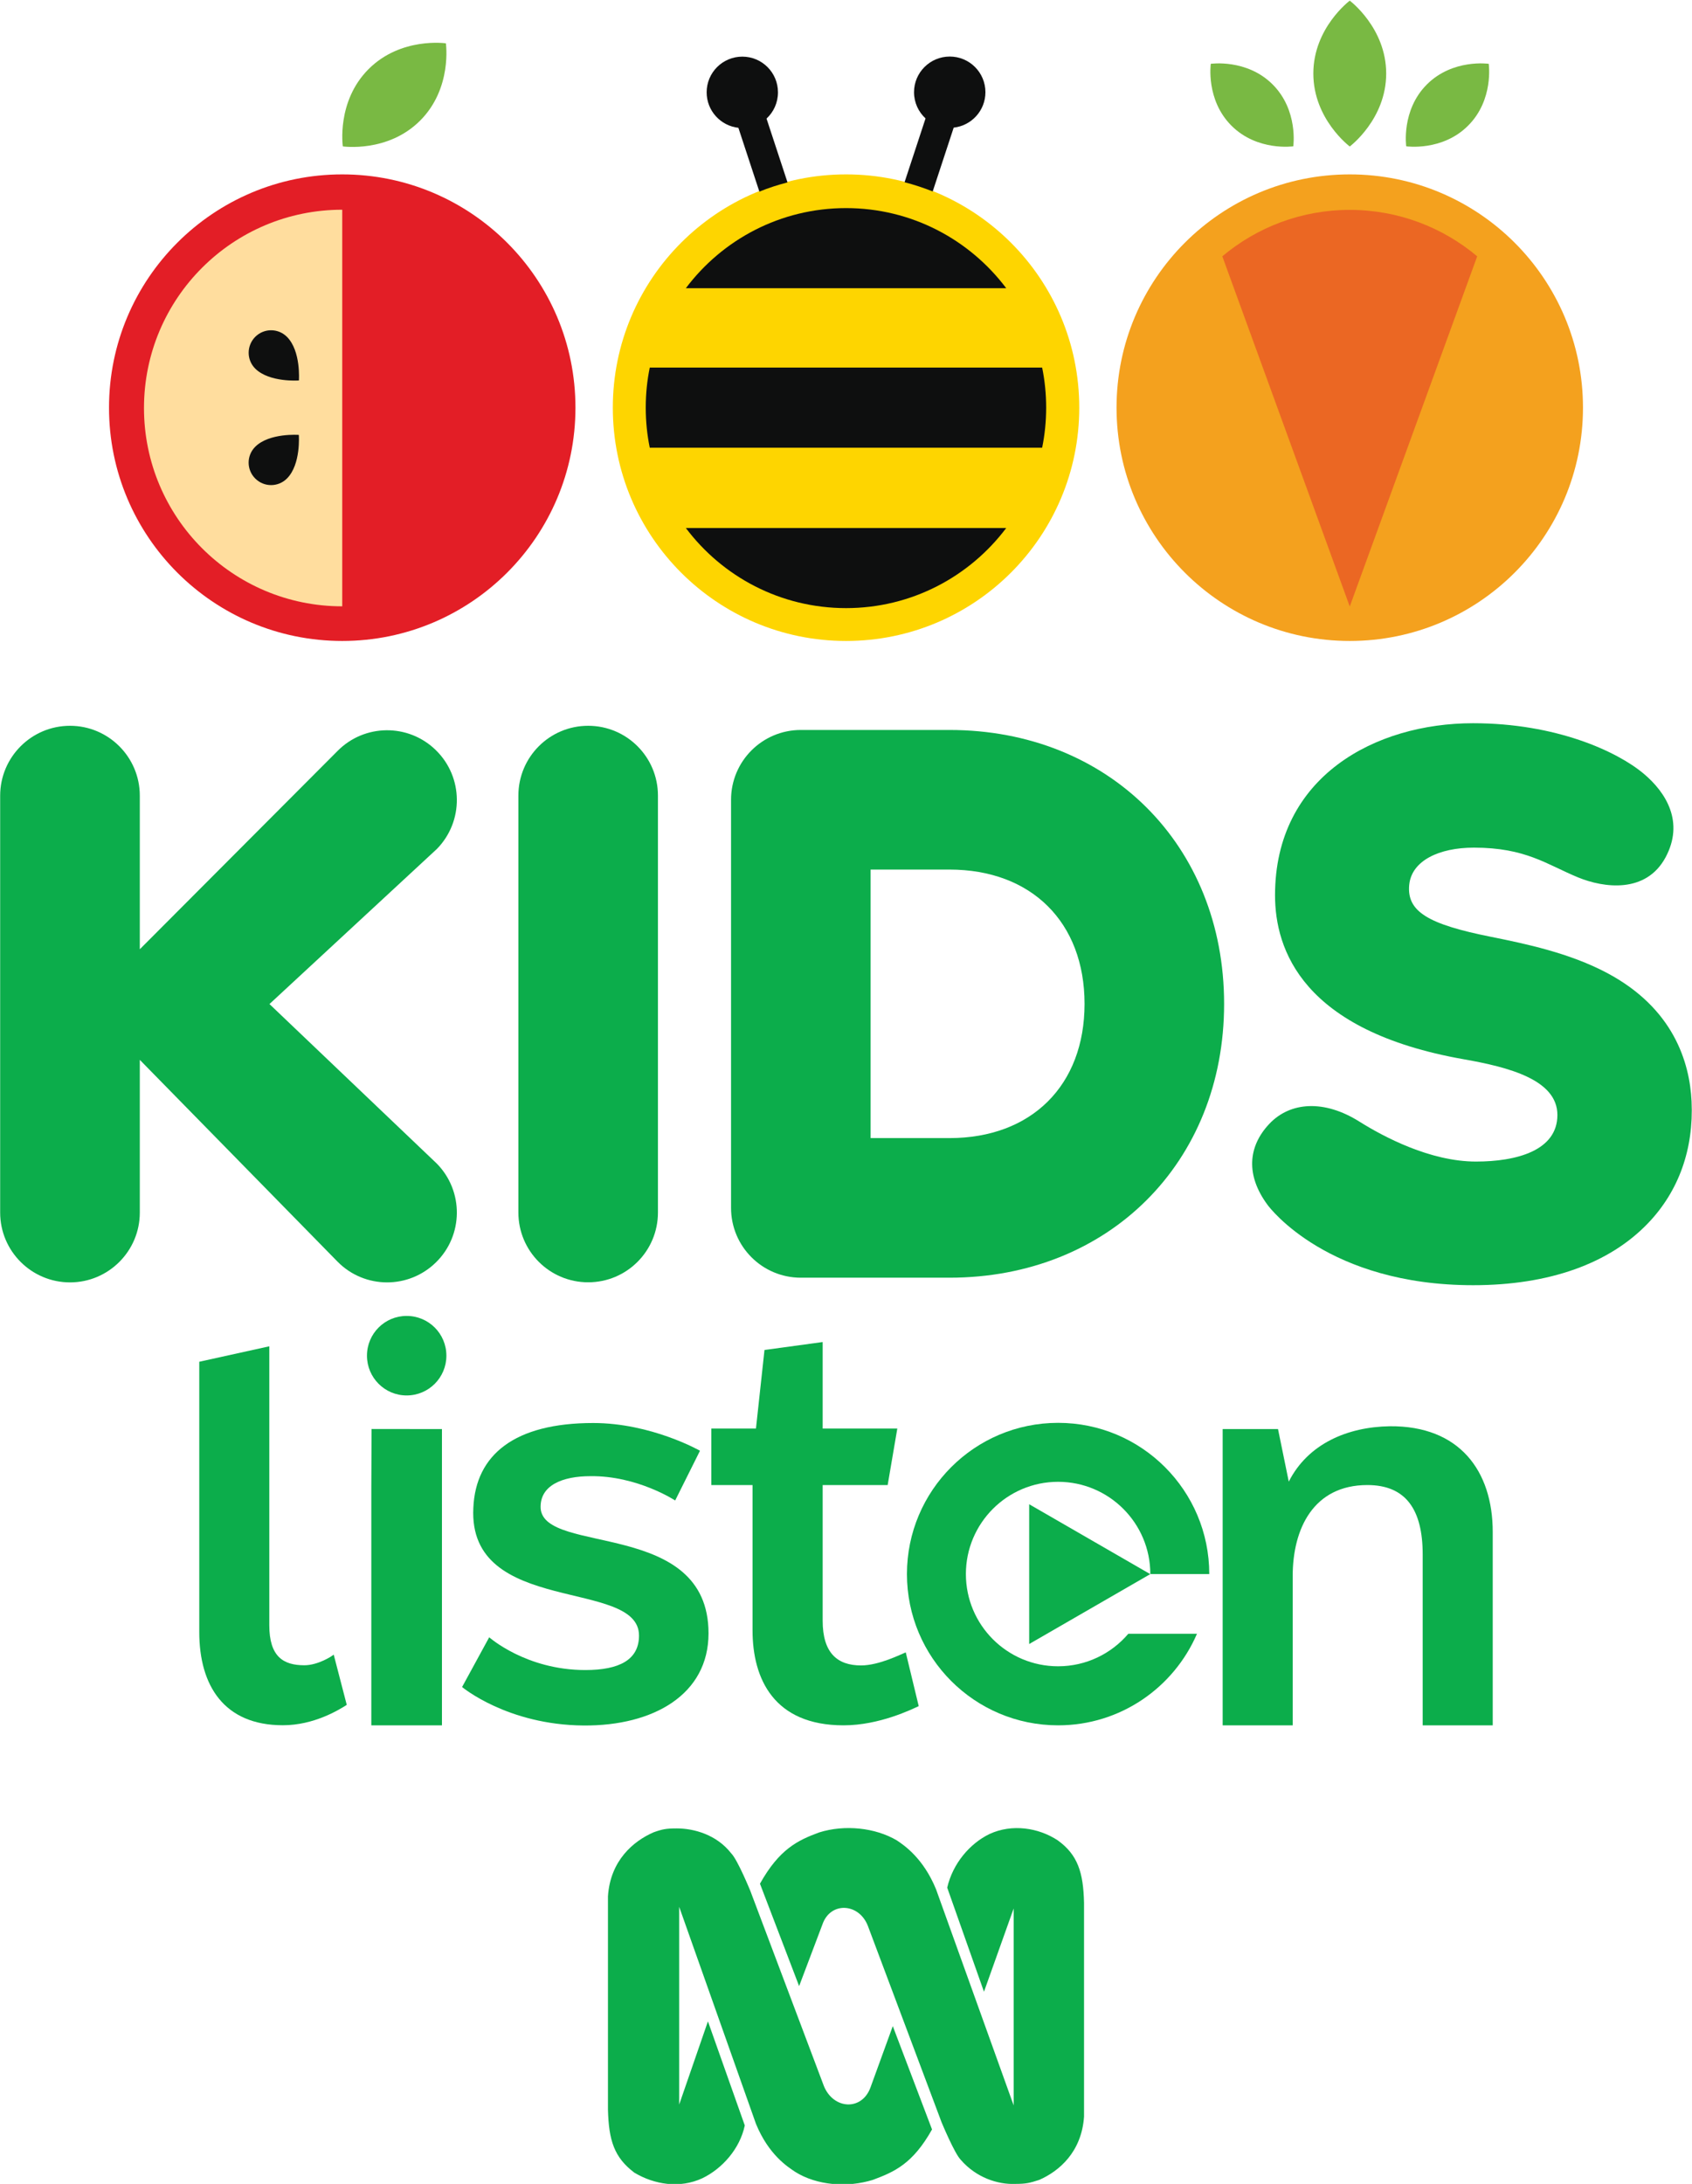 <svg width="619.99" height="800" version="1.1" viewBox="0 0 619.99 800" xml:space="preserve" xmlns="http://www.w3.org/2000/svg"><g transform="matrix(1.333 0 0 -1.333 83.838 1071)"><g transform="matrix(23.449 0 0 23.449 1411.6 -4562.8)"><path d="m-47.058 228.84s-0.427-0.319-0.427-0.854c0-0.536 0.427-0.855 0.427-0.855s0.427 0.319 0.427 0.855c0 0.535-0.427 0.854-0.427 0.854" fill="#79b943" fill-rule="evenodd"/><path d="m-45.429 228.1s-0.422 0.061-0.725-0.242-0.242-0.725-0.242-0.725 0.423-0.061 0.725 0.242c0.304 0.303 0.242 0.725 0.242 0.725" fill="#79b943" fill-rule="evenodd"/><path d="m-48.687 228.1s0.422 0.061 0.725-0.242 0.242-0.725 0.242-0.725-0.422-0.061-0.725 0.242-0.242 0.725-0.242 0.725" fill="#79b943" fill-rule="evenodd"/><path d="m-44.324 224.07c0-1.51-1.224-2.734-2.734-2.734s-2.734 1.224-2.734 2.734 1.224 2.734 2.734 2.734 2.734-1.224 2.734-2.734" fill="#f4a11e"/><path d="m-47.058 221.74 1.494 4.104c-0.404 0.339-0.925 0.544-1.494 0.544s-1.09-0.205-1.494-0.544z" fill="#eb6723"/><path d="m-57.654 228.34s-0.527 0.077-0.906-0.302-0.302-0.906-0.302-0.906 0.527-0.077 0.906 0.302 0.302 0.906 0.302 0.906" fill="#79b943" fill-rule="evenodd"/><path d="m-56.135 224.07c0-1.51-1.224-2.734-2.734-2.734s-2.734 1.224-2.734 2.734 1.224 2.734 2.734 2.734 2.734-1.224 2.734-2.734" fill="#e31e26"/><path d="m-58.869 226.39c-1.284 0-2.324-1.04-2.324-2.324 0-1.283 1.04-2.324 2.324-2.324z" fill="#ffdd9e"/><path d="m-59.517 224.9c0.166-0.166 0.14-0.511 0.14-0.511s-0.346-0.026-0.512 0.139c-0.103 0.103-0.102 0.269 0 0.372 0.103 0.103 0.269 0.103 0.372 0" fill="#0e0f0f"/><path d="m-59.517 223.24c0.166 0.166 0.139 0.511 0.139 0.511s-0.345 0.026-0.511-0.139c-0.103-0.103-0.103-0.269 0-0.372s0.269-0.103 0.372 0" fill="#0e0f0f"/><path d="m-50.229 224.07c0-1.51-1.224-2.734-2.734-2.734s-2.734 1.224-2.734 2.734 1.224 2.734 2.734 2.734 2.734-1.224 2.734-2.734" fill="#fed500"/><path d="m-55.264 224.54c-0.031-0.151-0.047-0.308-0.047-0.468v-3e-3c0-0.16 0.016-0.317 0.047-0.468h4.6c0.031 0.152 0.047 0.309 0.047 0.47 0 0.16-0.016 0.317-0.047 0.469z" fill="#0e0f0f"/><path d="m-54.841 222.66c0.428-0.57 1.11-0.939 1.878-0.939s1.449 0.369 1.878 0.939z" fill="#0e0f0f"/><path d="m-54.841 225.47h3.756c-0.429 0.57-1.11 0.939-1.878 0.939s-1.45-0.369-1.878-0.939" fill="#0e0f0f"/><path d="m-52.031 227.46-0.246-0.748c0.113-0.029 0.224-0.066 0.33-0.108l0.246 0.748c0.209 0.023 0.372 0.2 0.372 0.415 0 0.231-0.187 0.418-0.418 0.418s-0.419-0.187-0.419-0.418c0-0.121 0.052-0.231 0.135-0.307" fill="#0e0f0f"/><path d="m-54.225 227.35 0.246-0.748c0.106 0.043 0.216 0.079 0.33 0.108l-0.246 0.748c0.083 0.077 0.134 0.186 0.134 0.308 0 0.231-0.187 0.418-0.418 0.418s-0.418-0.187-0.418-0.418c0-0.216 0.163-0.393 0.372-0.416" fill="#0e0f0f"/></g><g transform="matrix(23.449 0 0 23.449 1411.6 -4562.8)" fill="#0cad4b"><path d="m-54.948 207.42c0.206 0 0.469-0.075 0.638-0.291 0.075-0.074 0.225-0.441 0.225-0.441l0.863-2.289c0.113-0.272 0.441-0.291 0.544-0.019l0.263 0.723 0.46-1.211c-0.226-0.403-0.441-0.497-0.694-0.591-0.3-0.093-0.657-0.065-0.91 0.094-0.085 0.057-0.31 0.197-0.46 0.563l-0.9 2.543v-2.317l0.337 0.975 0.432-1.22c-0.057-0.272-0.263-0.506-0.498-0.619-0.263-0.122-0.562-0.075-0.797 0.066-0.235 0.178-0.3 0.375-0.309 0.741v2.496c0.027 0.422 0.299 0.648 0.534 0.751 0.103 0.037 0.15 0.046 0.272 0.046m3.968-4.166c-0.206-9e-3 -0.459 0.075-0.638 0.282-0.074 0.075-0.225 0.44-0.225 0.44l-0.863 2.299c-0.103 0.272-0.441 0.291-0.534 0.019l-0.273-0.722-0.459 1.2c0.226 0.404 0.441 0.508 0.694 0.601 0.3 0.094 0.657 0.056 0.91-0.093 0.085-0.057 0.31-0.207 0.46-0.573l0.91-2.533v2.308l-0.348-0.976-0.431 1.22c0.065 0.281 0.263 0.516 0.497 0.629 0.263 0.121 0.573 0.074 0.799-0.075 0.234-0.169 0.3-0.376 0.308-0.733v-2.504c-0.028-0.414-0.29-0.639-0.525-0.742-0.112-0.037-0.159-0.047-0.282-0.047"/><path d="m-43.051 215.94c-0.022 0.459-0.212 1.094-0.996 1.508-0.436 0.231-0.948 0.339-1.356 0.421-0.736 0.147-0.988 0.295-0.958 0.609 0.028 0.284 0.351 0.436 0.758 0.436 0.609 0 0.853-0.197 1.222-0.349 0.3-0.123 0.795-0.192 1.025 0.235 0.22 0.41 0.011 0.757-0.258 0.982-0.312 0.261-1.027 0.59-1.999 0.59-1.145 0-2.321-0.624-2.321-2.016 0-0.635 0.319-1.59 2.217-1.923 0.522-0.092 1.093-0.239 1.093-0.652 0-0.417-0.478-0.546-0.954-0.546-0.538 0-1.084 0.291-1.365 0.467-0.417 0.263-0.815 0.233-1.059-0.026-0.252-0.268-0.274-0.604-0.021-0.947 0.028-0.039 0.713-0.943 2.412-0.943 0.888 0 1.597 0.252 2.052 0.729 0.359 0.376 0.534 0.869 0.508 1.425"/><path d="m-57.759 215.21-1.963 1.871 1.963 1.818c0.316 0.323 0.311 0.841-0.012 1.157-0.322 0.316-0.84 0.311-1.156-0.012l-2.315-2.321v1.8c0 0.452-0.367 0.819-0.818 0.819-0.452 0-0.819-0.367-0.819-0.819v-4.886c0-0.451 0.367-0.818 0.819-0.818 0.451 0 0.818 0.367 0.818 0.818v1.79l2.315-2.362c0.16-0.164 0.372-0.246 0.584-0.246 0.206 0 0.413 0.078 0.572 0.234 0.323 0.316 0.328 0.834 0.012 1.157"/><path d="m-55.986 213.82c-0.452 0-0.818 0.366-0.818 0.818v4.886c0 0.452 0.366 0.818 0.818 0.818s0.818-0.366 0.818-0.818v-4.886c0-0.452-0.366-0.818-0.818-0.818"/><path d="m-52.675 215.51h0.924c0.962 0 1.584 0.618 1.584 1.573 0 0.956-0.622 1.574-1.584 1.574h-0.924zm0.924-1.636h-1.742c-0.452 0-0.818 0.366-0.818 0.818v4.783c0 0.452 0.366 0.818 0.818 0.818h1.742c1.866 0 3.22-1.35 3.22-3.21 0-1.859-1.354-3.209-3.22-3.209"/><path d="m-49.397 210.4-1.419-0.819v1.638z"/><path d="m-59.724 213.07v-3.268c0-0.371 0.166-0.47 0.411-0.47 0.159 0 0.324 0.106 0.344 0.125l0.153-0.589c-0.093-0.06-0.385-0.239-0.749-0.239-0.689 0-0.98 0.464-0.98 1.093v3.167z"/><path d="m-57.7 212.1v-3.472h-0.828v2.79l3e-3 0.683z"/><path d="m-57.146 209.66s0.431-0.384 1.126-0.384c0.398 0 0.63 0.119 0.63 0.404 0 0.676-2.008 0.225-1.942 1.497 0.027 0.623 0.484 0.994 1.405 0.994 0.682 0 1.252-0.325 1.252-0.325l-0.291-0.583s-0.444 0.292-0.994 0.285c-0.325 0-0.596-0.106-0.583-0.377 0.04-0.55 1.968-0.126 1.968-1.465 0-0.715-0.643-1.086-1.465-1.08-0.894 7e-3 -1.424 0.451-1.424 0.451z"/><path d="m-53.237 213.12v-1.014h0.875l-0.113-0.662h-0.762v-1.59c0-0.378 0.172-0.524 0.45-0.524 0.213 0 0.471 0.133 0.524 0.153l0.152-0.63c-0.073-0.033-0.457-0.225-0.881-0.225-0.815 0-1.067 0.543-1.067 1.113v1.703h-0.483v0.662h0.523l0.1 0.921z"/><path d="m-47.899 212.1 0.126-0.616c0.225 0.444 0.689 0.642 1.186 0.649 0.815 7e-3 1.205-0.523 1.205-1.239v-2.266h-0.821v2.001c0 0.53-0.199 0.815-0.649 0.815-0.63 0-0.875-0.51-0.875-1.067v-1.749h-0.821v3.472z"/><path d="m-50.477 209.32c-0.597 0-1.081 0.484-1.081 1.081 0 0.596 0.484 1.081 1.081 1.081 0.596 0 1.081-0.484 1.081-1.081h0.691c0 0.978-0.793 1.772-1.772 1.772s-1.772-0.794-1.772-1.772c0-0.979 0.793-1.773 1.772-1.773 0.73 0 1.356 0.442 1.628 1.073h-0.805c-0.198-0.233-0.494-0.381-0.823-0.381"/><path d="m-57.648 212.96c0 0.258-0.208 0.466-0.466 0.466-0.257 0-0.465-0.208-0.465-0.466 0-0.257 0.208-0.466 0.465-0.466 0.258 0 0.466 0.209 0.466 0.466"/></g></g></svg>
